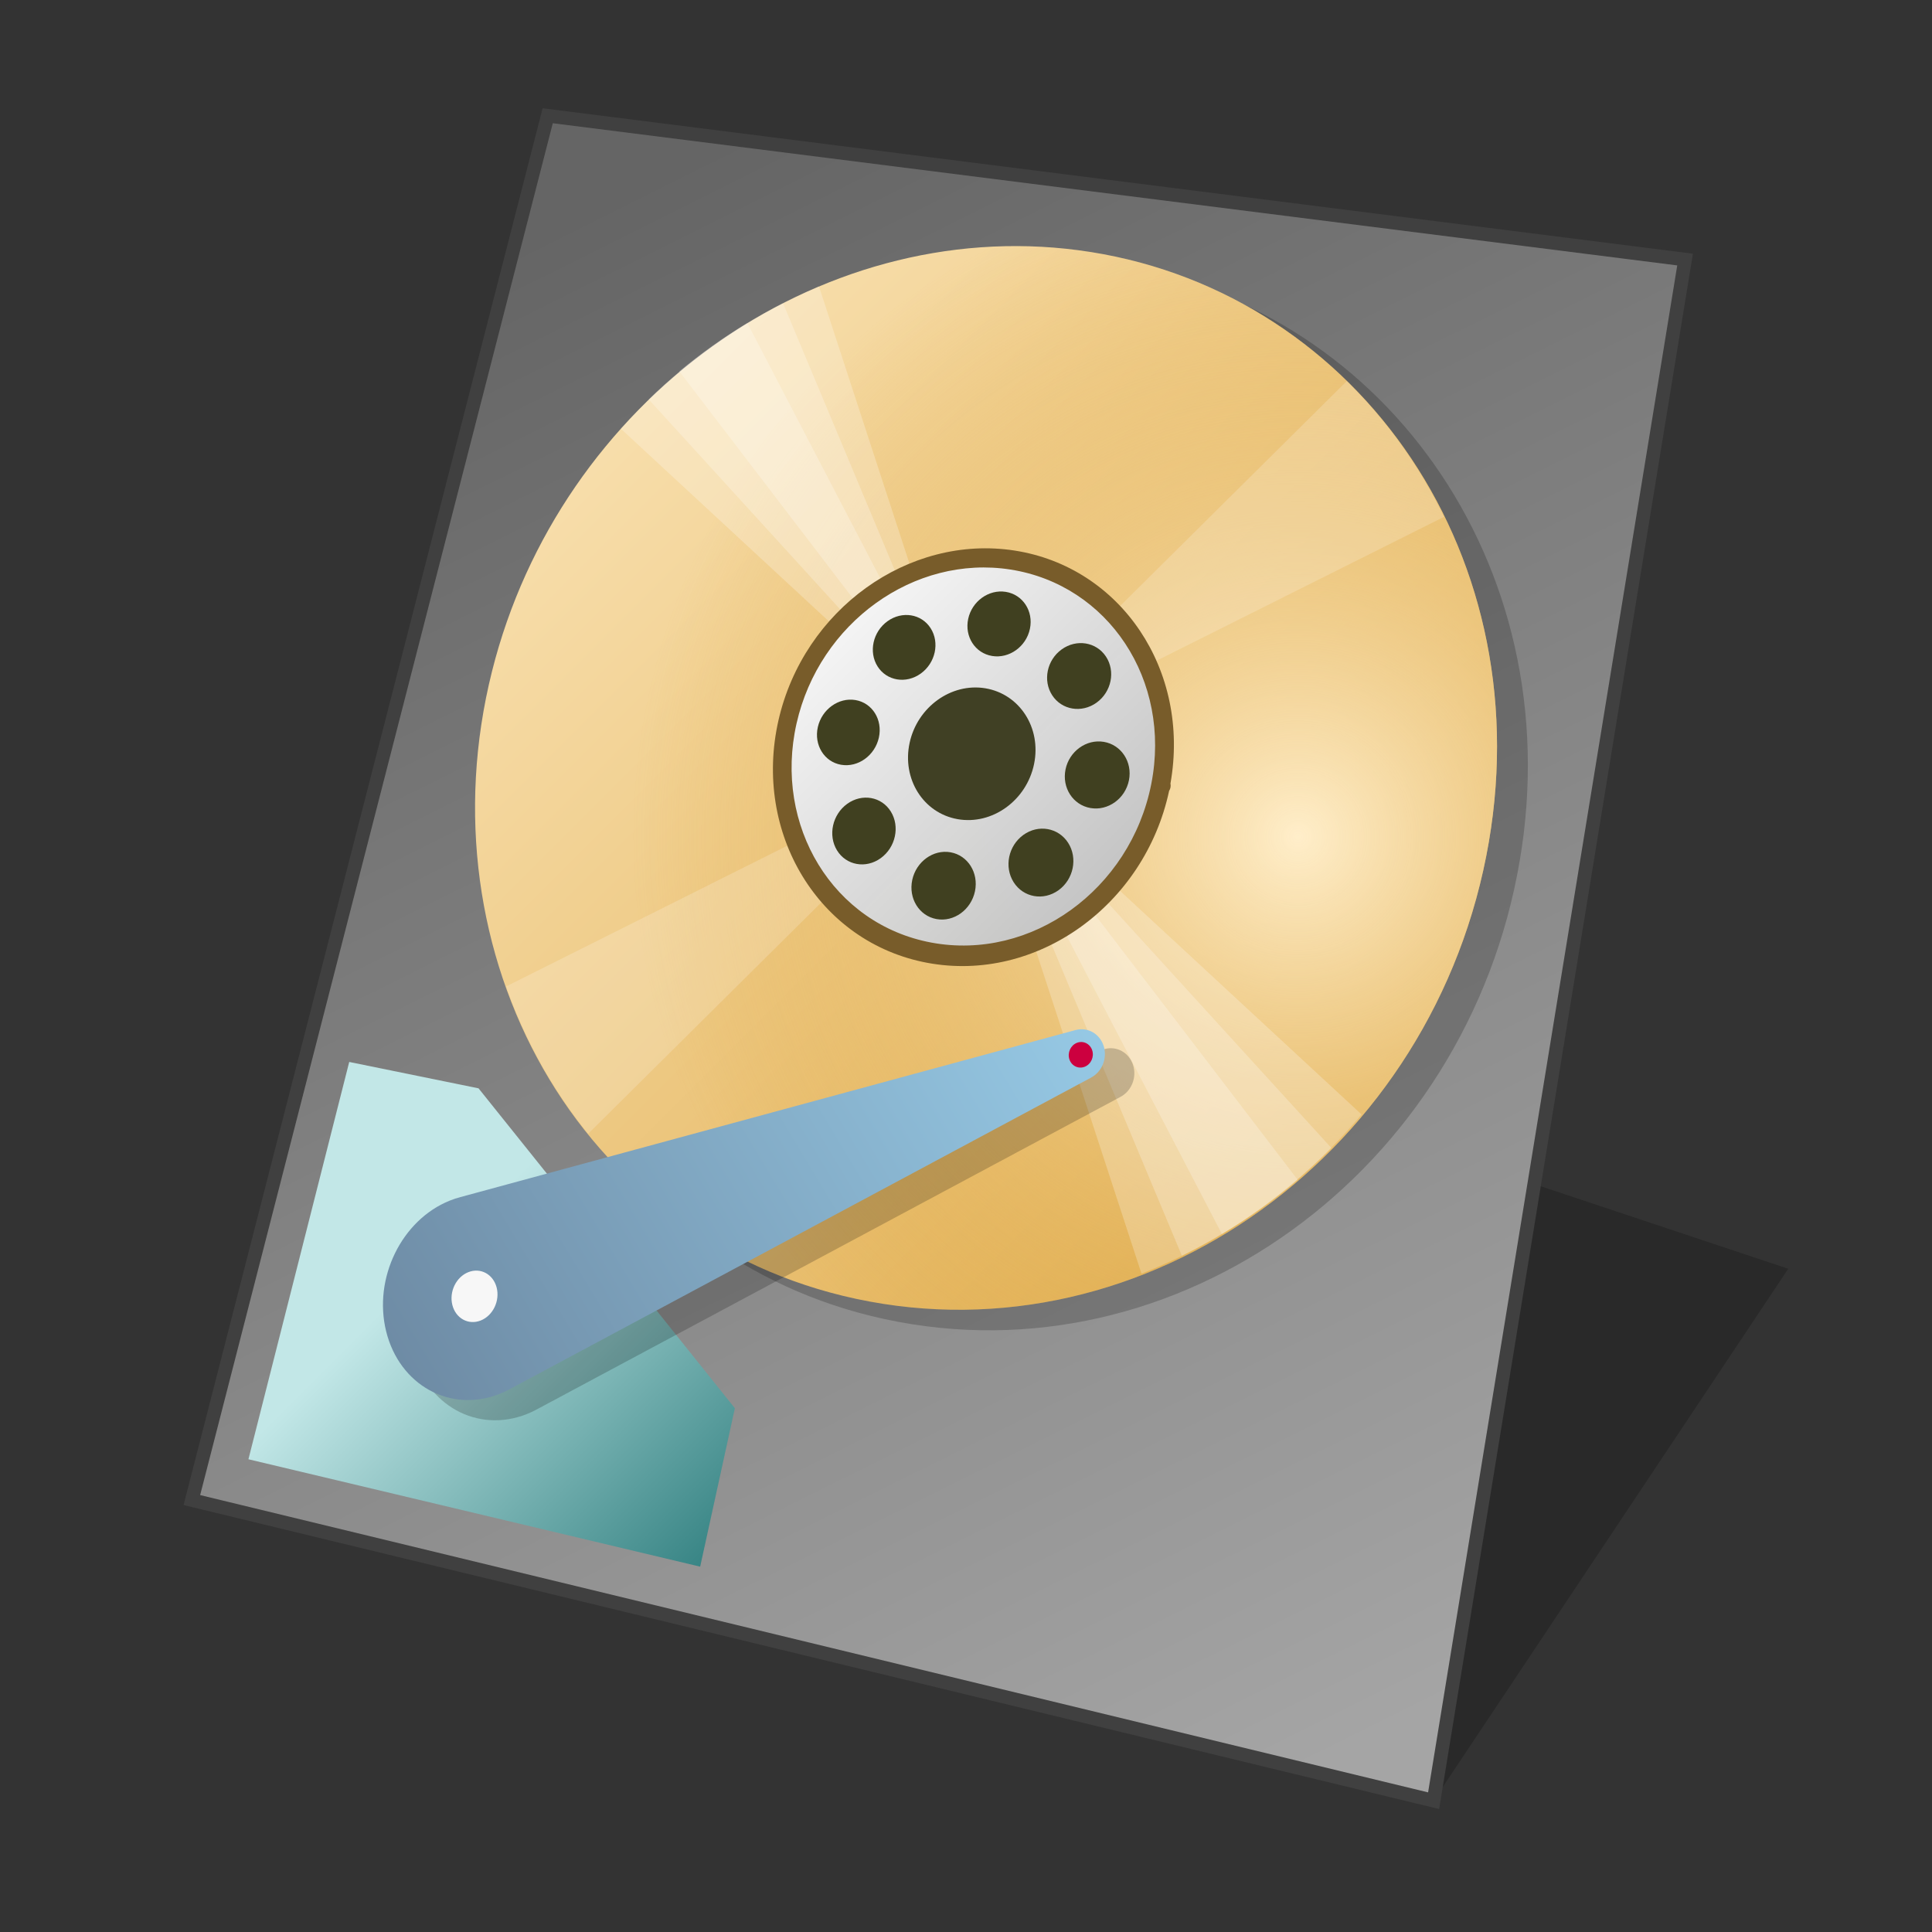 <?xml version="1.0" encoding="UTF-8" standalone="no"?>
<!-- Created with Inkscape (http://www.inkscape.org/) -->

<svg
   width="128"
   height="128"
   viewBox="0 0 128 128"
   version="1.1"
   id="svg1"
   inkscape:version="1.3 (0e150ed6c4, 2023-07-21)"
   sodipodi:docname="drive-multidisk.svg"
   xmlns:inkscape="http://www.inkscape.org/namespaces/inkscape"
   xmlns:sodipodi="http://sodipodi.sourceforge.net/DTD/sodipodi-0.dtd"
   xmlns:xlink="http://www.w3.org/1999/xlink"
   xmlns="http://www.w3.org/2000/svg"
   xmlns:svg="http://www.w3.org/2000/svg">
  <rect x="0" y="0" width="128" height="128" fill="#333333" stroke="none"/>
  <sodipodi:namedview
     id="namedview1"
     pagecolor="#ffffff"
     bordercolor="#000000"
     borderopacity="0.25"
     inkscape:showpageshadow="2"
     inkscape:pageopacity="0.0"
     inkscape:pagecheckerboard="0"
     inkscape:deskcolor="#d1d1d1"
     inkscape:document-units="px"
     showgrid="false"
     inkscape:zoom="1.4142136"
     inkscape:cx="13.788582"
     inkscape:cy="73.892659"
     inkscape:window-width="1920"
     inkscape:window-height="1011"
     inkscape:window-x="0"
     inkscape:window-y="0"
     inkscape:window-maximized="1"
     inkscape:current-layer="layer1">
    <inkscape:grid
       id="grid1"
       units="px"
       originx="0"
       originy="0"
       spacingx="1"
       spacingy="1"
       empcolor="#e52222"
       empopacity="0.2"
       color="#0099e5"
       opacity="0.149"
       empspacing="4"
       dotted="false"
       gridanglex="30"
       gridanglez="30"
       visible="false" />
  </sodipodi:namedview>
  <defs
     id="defs1">
    <inkscape:path-effect
       effect="perspective-envelope"
       up_left_point="31,7"
       up_right_point="118,18"
       down_left_point="7,98"
       down_right_point="102,121"
       id="path-effect34"
       is_visible="true"
       lpeversion="1"
       deform_type="perspective"
       horizontal_mirror="false"
       vertical_mirror="false"
       overflow_perspective="false" />
    <inkscape:path-effect
       effect="perspective-envelope"
       up_left_point="-65,63"
       up_right_point="22,74"
       down_left_point="-89,154"
       down_right_point="6,177"
       id="path-effect12"
       is_visible="true"
       lpeversion="1"
       deform_type="perspective"
       horizontal_mirror="false"
       vertical_mirror="false"
       overflow_perspective="false" />
    <inkscape:path-effect
       effect="perspective-envelope"
       up_left_point="-31,20"
       up_right_point="56,31"
       down_left_point="-55,111"
       down_right_point="40,134"
       id="path-effect7"
       is_visible="true"
       lpeversion="1"
       deform_type="perspective"
       horizontal_mirror="false"
       vertical_mirror="false"
       overflow_perspective="false" />
    <inkscape:path-effect
       effect="perspective-envelope"
       up_left_point="8.202,264.985"
       up_right_point="31.221,267.896"
       down_left_point="1.852,289.062"
       down_right_point="26.988,295.148"
       id="path-effect1"
       is_visible="true"
       lpeversion="1"
       deform_type="perspective"
       horizontal_mirror="false"
       vertical_mirror="false"
       overflow_perspective="false" />
    <linearGradient
       inkscape:collect="always"
       xlink:href="#a"
       id="linearGradient1040"
       x1="24"
       y1="112"
       x2="88"
       y2="112"
       gradientUnits="userSpaceOnUse"
       gradientTransform="rotate(-31.003,17.578,108)" />
    <linearGradient
       gradientUnits="userSpaceOnUse"
       x2="0"
       y2="7"
       y1="41"
       id="a">
      <stop
         id="stop1078"
         stop-color="#728790"
         style="stop-color:#667f98;stop-opacity:1" />
      <stop
         id="stop1080"
         stop-color="#85969e"
         offset="1"
         style="stop-color:#98cce8;stop-opacity:1" />
    </linearGradient>
    <linearGradient
       inkscape:collect="always"
       xlink:href="#linearGradient1068"
       id="linearGradient1070"
       x1="5.292"
       y1="288.533"
       x2="10.583"
       y2="293.825"
       gradientUnits="userSpaceOnUse"
       gradientTransform="matrix(3.78,0,0,3.78,0,-998.52)" />
    <linearGradient
       inkscape:collect="always"
       id="linearGradient1068">
      <stop
         style="stop-color:#c2e7e7;stop-opacity:1"
         offset="0"
         id="stop1064" />
      <stop
         style="stop-color:#318080;stop-opacity:1"
         offset="1"
         id="stop1066" />
    </linearGradient>
    <linearGradient
       gradientUnits="userSpaceOnUse"
       y2="274.352"
       x2="17.661"
       y1="274.352"
       x1="16.206"
       id="linearGradient1540"
       xlink:href="#linearGradient1562"
       inkscape:collect="always"
       gradientTransform="matrix(3.78,0,0,3.78,0,-993.921)" />
    <linearGradient
       inkscape:collect="always"
       id="linearGradient1562">
      <stop
         style="stop-color:#595959;stop-opacity:1"
         offset="0"
         id="stop1558" />
      <stop
         style="stop-color:#000000;stop-opacity:0;"
         offset="1"
         id="stop1560" />
    </linearGradient>
    <linearGradient
       gradientUnits="userSpaceOnUse"
       y2="280.173"
       x2="17.661"
       y1="280.173"
       x1="16.206"
       id="linearGradient1548"
       xlink:href="#linearGradient1538"
       inkscape:collect="always"
       gradientTransform="matrix(3.78,0,0,3.78,0,-993.921)" />
    <linearGradient
       id="linearGradient1538"
       inkscape:collect="always">
      <stop
         id="stop1534"
         offset="0"
         style="stop-color:#000000;stop-opacity:1;" />
      <stop
         id="stop1536"
         offset="1"
         style="stop-color:#000000;stop-opacity:0;" />
    </linearGradient>
    <linearGradient
       gradientUnits="userSpaceOnUse"
       y2="277.262"
       x2="14.751"
       y1="277.262"
       x1="13.295"
       id="linearGradient1544"
       xlink:href="#linearGradient1538"
       inkscape:collect="always"
       gradientTransform="matrix(3.78,0,0,3.78,0,-993.921)" />
    <linearGradient
       gradientUnits="userSpaceOnUse"
       y2="277.262"
       x2="20.571"
       y1="277.262"
       x1="19.116"
       id="linearGradient1552"
       xlink:href="#linearGradient1538"
       inkscape:collect="always"
       gradientTransform="matrix(3.78,0,0,3.78,0,-993.921)" />
    <linearGradient
       gradientUnits="userSpaceOnUse"
       y2="275.204"
       x2="15.603"
       y1="275.204"
       x1="14.148"
       id="linearGradient1542"
       xlink:href="#linearGradient1538"
       inkscape:collect="always"
       gradientTransform="matrix(3.78,0,0,3.78,0,-993.921)" />
    <linearGradient
       gradientUnits="userSpaceOnUse"
       y2="279.32"
       x2="19.719"
       y1="279.32"
       x1="18.264"
       id="linearGradient1550"
       xlink:href="#linearGradient1538"
       inkscape:collect="always"
       gradientTransform="matrix(3.78,0,0,3.78,0,-993.921)" />
    <linearGradient
       gradientUnits="userSpaceOnUse"
       y2="279.32"
       x2="15.603"
       y1="279.32"
       x1="14.148"
       id="linearGradient1546"
       xlink:href="#linearGradient1538"
       inkscape:collect="always"
       gradientTransform="matrix(3.78,0,0,3.78,0,-993.921)" />
    <linearGradient
       gradientUnits="userSpaceOnUse"
       y2="275.204"
       x2="19.719"
       y1="275.204"
       x1="18.264"
       id="linearGradient1554"
       xlink:href="#linearGradient1538"
       inkscape:collect="always"
       gradientTransform="matrix(3.78,0,0,3.78,0,-993.921)" />
    <linearGradient
       gradientTransform="matrix(5.197,0,0,5.197,-35,-1382.215)"
       inkscape:collect="always"
       xlink:href="#linearGradient901"
       id="linearGradient903"
       x1="16.404"
       y1="273.717"
       x2="21.696"
       y2="279.008"
       gradientUnits="userSpaceOnUse" />
    <linearGradient
       inkscape:collect="always"
       id="linearGradient901">
      <stop
         style="stop-color:#fefefe;stop-opacity:1"
         offset="0"
         id="stop897" />
      <stop
         style="stop-color:#b1b1b1;stop-opacity:0.996"
         offset="1"
         id="stop899" />
    </linearGradient>
    <radialGradient
       inkscape:collect="always"
       xlink:href="#linearGradient4639"
       id="radialGradient4633"
       gradientUnits="userSpaceOnUse"
       cx="5.818"
       cy="292.31"
       fx="5.818"
       fy="292.31"
       r="2.117"
       gradientTransform="matrix(20.787,0,0,20.787,-35,-6020.865)" />
    <linearGradient
       id="linearGradient4639"
       inkscape:collect="always">
      <stop
         id="stop4635"
         offset="0"
         style="stop-color:#ffeeca;stop-opacity:1" />
      <stop
         id="stop4637"
         offset="1"
         style="stop-color:#da9f33;stop-opacity:0" />
    </linearGradient>
    <linearGradient
       inkscape:collect="always"
       xlink:href="#linearGradient4541"
       id="linearGradient4723-6"
       gradientUnits="userSpaceOnUse"
       x1="2.778"
       y1="290.253"
       x2="6.747"
       y2="294.222"
       gradientTransform="matrix(20.787,0,0,20.787,-35,-6020.859)" />
    <linearGradient
       inkscape:collect="always"
       id="linearGradient4541">
      <stop
         style="stop-color:#ffeeca;stop-opacity:1"
         offset="0"
         id="stop4537" />
      <stop
         style="stop-color:#da9f33;stop-opacity:1"
         offset="1"
         id="stop4539" />
    </linearGradient>
    <linearGradient
       inkscape:collect="always"
       xlink:href="#linearGradient4541"
       id="linearGradient4623"
       x1="2.778"
       y1="290.253"
       x2="6.747"
       y2="294.222"
       gradientUnits="userSpaceOnUse"
       gradientTransform="matrix(7.559,0,0,7.559,-48,-2065.039)" />
    <linearGradient
       inkscape:collect="always"
       xlink:href="#linearGradient4541"
       id="linearGradient4549"
       gradientUnits="userSpaceOnUse"
       x1="2.646"
       y1="290.121"
       x2="6.879"
       y2="294.354"
       gradientTransform="matrix(7.559,0,0,7.559,-48,-2065.039)" />
    <linearGradient
       inkscape:collect="always"
       xlink:href="#linearGradient1091"
       id="linearGradient1078"
       x1="10.7"
       y1="266.572"
       x2="24.149"
       y2="293.562"
       gradientUnits="userSpaceOnUse"
       gradientTransform="matrix(3.78,0,0,3.78,0,-994.52)" />
    <linearGradient
       inkscape:collect="always"
       id="linearGradient1091">
      <stop
         style="stop-color:#656565;stop-opacity:1;"
         offset="0"
         id="stop1086" />
      <stop
         style="stop-color:#a5a5a5;stop-opacity:1"
         offset="1"
         id="stop1089" />
    </linearGradient>
  </defs>
  <g
     inkscape:label="Layer 1"
     inkscape:groupmode="layer"
     id="layer1">
    <path
       sodipodi:nodetypes="cccc"
       inkscape:connector-curvature="0"
       id="path7"
       d="M 94.981,119.301 118.477,84.058 94.981,76.226 Z"
       style="fill:#000000;fill-opacity:0.196;stroke:none;stroke-width:2.741;stroke-miterlimit:4;stroke-dasharray:none;stroke-opacity:1;paint-order:markers stroke fill" />
    <g
       id="g8"
       transform="matrix(3.78,0,0,3.78,-132.052,0.53)">
      <path
         style="fill:#ff5dff;fill-opacity:1;stroke:none;stroke-width:0.265px;stroke-linecap:butt;stroke-linejoin:miter;stroke-opacity:1"
         d="M 8.202,1.852 1.852,25.929 26.988,32.015 31.221,4.763 Z"
         id="path8"
         sodipodi:nodetypes="ccccc" />
      <rect
         style="opacity:0.347;fill:#365dff;fill-opacity:1;fill-rule:evenodd;stroke:none;stroke-width:0.106;stroke-linecap:round;stroke-linejoin:round;paint-order:fill markers stroke"
         id="rect8"
         width="33.867"
         height="33.867"
         x="0"
         y="0"
         ry="0" />
    </g>
    <circle
       r="0"
       cy="144"
       cx="-12"
       id="ellipse4551"
       style="fill:#ffeeca;fill-opacity:1;stroke:none;stroke-width:1.4;stroke-linecap:round;paint-order:markers stroke fill" />
    <circle
       r="0"
       cy="144"
       cx="-12"
       id="ellipse4553"
       style="fill:url(#linearGradient4549);fill-opacity:1;stroke:#000000;stroke-width:1.4;stroke-linecap:round;paint-order:markers stroke fill" />
    <path
       cx="4.762"
       cy="292.237"
       r="2.117"
       style="fill:url(#linearGradient4623);fill-opacity:1;stroke:none;stroke-width:1.4;stroke-linecap:round;paint-order:markers stroke fill"
       id="path4625"
       d=""
       inkscape:connector-curvature="0" />
    <path
       id="rect982"
       style="fill:url(#linearGradient1078);fill-opacity:1;stroke-width:1.9;stroke-linecap:round;stroke-linejoin:round;stroke-dasharray:3.8, 3.8;paint-order:markers fill stroke;stop-color:#000000"
       d="M 36.287,7.668 111.641,17.196 94.981,119.301 12.711,99.383 Z"
       sodipodi:nodetypes="ccccc" />
    <path
       id="path1094"
       style="fill:#000000;fill-opacity:0.2;stroke:none;stroke-width:0.1;stroke-linecap:round;stroke-linejoin:round;stroke-miterlimit:4;stroke-dasharray:none;stroke-opacity:0.5;paint-order:markers fill stroke;stop-color:#000000"
       d="m 100.691,56.998 c -3.488,20.642 -22.754,34.578 -42.082,30.396 -18.5,-4.003 -28.974,-23.02 -24.289,-41.864 4.488,-18.051 21.584,-30.324 38.966,-28.009 18.098,2.411 30.736,19.771 27.406,39.476 z"
       sodipodi:nodetypes="sssss" />
    <path
       style="fill:url(#linearGradient4723-6);fill-opacity:1;stroke:none;stroke-width:3.85;stroke-linecap:round;paint-order:markers stroke fill"
       d="M 98.641,55.772 C 95.135,76.289 75.94,90.171 56.711,86.05 38.303,82.106 27.904,63.224 32.595,44.485 37.089,26.531 54.129,14.3 71.43,16.576 c 18.011,2.369 30.559,19.605 27.211,39.196 z"
       id="circle4557-3" />
    <path
       style="fill:url(#radialGradient4633);fill-opacity:1;stroke:none;stroke-width:3.85;stroke-linecap:round;paint-order:markers stroke fill"
       d="M 98.641,55.772 C 95.135,76.289 75.94,90.171 56.711,86.05 38.303,82.106 27.904,63.224 32.595,44.485 37.089,26.531 54.129,14.3 71.43,16.576 c 18.011,2.369 30.559,19.605 27.211,39.196 z"
       id="circle4629-5"
       inkscape:connector-curvature="0" />
    <path
       d="m 76.911,52.058 c -1.45,7.367 -8.374,12.362 -15.342,11.061 -6.857,-1.28 -11.009,-8.165 -9.395,-15.288 1.588,-7.007 8.21,-11.771 14.907,-10.728 6.801,1.059 11.255,7.713 9.83,14.956"
       style="fill:url(#linearGradient903);fill-opacity:1;stroke:none;stroke-width:1.65;stroke-linecap:round;stroke-miterlimit:4;stroke-dasharray:none;stroke-opacity:0.5;paint-order:markers stroke fill"
       id="circle895" />
    <path
       inkscape:connector-curvature="0"
       style="fill:#ffffff;fill-opacity:0.184;stroke:none;stroke-width:1.65;stroke-linecap:round;stroke-miterlimit:4;stroke-dasharray:none;stroke-opacity:1;paint-order:markers stroke fill"
       d="M 89.228,25.249 73.751,40.604 c 0.95,1.001 1.726,2.17 2.296,3.459 l 19.619,-9.819 c -1.64,-3.385 -3.819,-6.422 -6.438,-8.995 z"
       id="path4559" />
    <path
       inkscape:connector-curvature="0"
       style="fill:#ffffff;fill-opacity:0.184;stroke:none;stroke-width:1.65;stroke-linecap:round;stroke-miterlimit:4;stroke-dasharray:none;stroke-opacity:1;paint-order:markers stroke fill"
       d="m 52.752,55.734 -19.223,9.621 c 1.261,3.564 3.095,6.864 5.437,9.761 l 15.941,-15.815 c -0.911,-1.047 -1.639,-2.252 -2.155,-3.567 z"
       id="path4561" />
    <path
       inkscape:connector-curvature="0"
       style="fill:#ffffff;fill-opacity:0.238;stroke:none;stroke-width:1.65;stroke-linecap:round;stroke-miterlimit:4;stroke-dasharray:none;stroke-opacity:1;paint-order:markers stroke fill"
       d="m 54.26,18.977 c -4.959,2.08 -9.457,5.312 -13.124,9.431 l 14.239,13.183 c 1.407,-1.61 3.147,-2.867 5.072,-3.663 z m 19.465,39.6 c -1.452,1.695 -3.268,3.008 -5.284,3.819 l 7.186,21.986 c 5.589,-2.193 10.607,-5.823 14.579,-10.546 z"
       id="path4595-6" />
    <path
       inkscape:connector-curvature="0"
       style="fill:#ffffff;fill-opacity:0.238;stroke:none;stroke-width:1.65;stroke-linecap:round;stroke-miterlimit:4;stroke-dasharray:none;stroke-opacity:1;paint-order:markers stroke fill"
       d="m 51.877,20.088 c -3.241,1.645 -6.246,3.796 -8.901,6.371 L 56.08,40.828 c 1.023,-1.004 2.186,-1.838 3.444,-2.471 z m 21.12,39.29 c -1.058,1.055 -2.27,1.926 -3.585,2.578 l 8.89,21.238 c 3.646,-1.783 6.996,-4.198 9.906,-7.137 z"
       id="path4593-2" />
    <path
       inkscape:connector-curvature="0"
       style="fill:#ffffff;fill-opacity:0.238;stroke:none;stroke-width:1.65;stroke-linecap:round;stroke-miterlimit:4;stroke-dasharray:none;stroke-opacity:1;paint-order:markers stroke fill"
       d="m 49.512,21.4 c -1.575,0.946 -3.083,2.016 -4.51,3.199 L 56.858,40.103 c 0.553,-0.46 1.138,-0.874 1.751,-1.239 z m 22.68,38.739 c -0.574,0.482 -1.184,0.914 -1.823,1.293 l 10.587,20.327 c 1.765,-1.045 3.447,-2.245 5.026,-3.585 z"
       id="path4597-9" />
    <path
       id="path4275"
       d="m 68.509,50.622 c -0.499,2.414 -2.773,4.053 -5.065,3.649 -2.28,-0.401 -3.697,-2.671 -3.179,-5.058 0.515,-2.374 2.755,-3.987 5.016,-3.612 2.273,0.377 3.724,2.62 3.228,5.021 z"
       style="fill:#404024;fill-opacity:1;stroke:none;stroke-width:3.85;stroke-linecap:round;paint-order:markers stroke fill" />
    <path
       style="fill:#404020;fill-opacity:1;stroke:url(#linearGradient1540);stroke-width:0;stroke-linecap:round;stroke-miterlimit:4;stroke-dasharray:none;stroke-opacity:0.713;paint-order:markers stroke fill"
       d="m 68.235,41.66 c -0.247,1.178 -1.368,1.986 -2.501,1.801 -1.13,-0.184 -1.84,-1.286 -1.589,-2.458 0.25,-1.169 1.363,-1.97 2.489,-1.791 1.128,0.179 1.847,1.274 1.601,2.449 z"
       id="path4490" />
    <path
       style="fill:#404020;fill-opacity:1;stroke:url(#linearGradient1548);stroke-width:0;stroke-linecap:round;stroke-miterlimit:4;stroke-dasharray:none;stroke-opacity:0.713;paint-order:markers stroke fill"
       d="m 64.594,59.05 c -0.257,1.227 -1.401,2.052 -2.552,1.84 -1.148,-0.211 -1.864,-1.373 -1.603,-2.593 0.261,-1.216 1.396,-2.035 2.54,-1.83 1.147,0.205 1.871,1.361 1.615,2.584 z"
       id="path4492" />
    <path
       style="fill:#404020;fill-opacity:1;stroke:url(#linearGradient1544);stroke-width:0;stroke-linecap:round;stroke-miterlimit:4;stroke-dasharray:none;stroke-opacity:0.713;paint-order:markers stroke fill"
       d="m 58.228,48.865 c -0.261,1.189 -1.383,1.997 -2.504,1.803 -1.118,-0.194 -1.806,-1.312 -1.541,-2.494 0.264,-1.179 1.378,-1.981 2.492,-1.794 1.116,0.188 1.813,1.299 1.553,2.485 z"
       id="path4494" />
    <path
       style="fill:#404020;fill-opacity:1;stroke:url(#linearGradient1552);stroke-width:0;stroke-linecap:round;stroke-miterlimit:4;stroke-dasharray:none;stroke-opacity:0.713;paint-order:markers stroke fill"
       d="m 74.795,51.696 c -0.242,1.216 -1.385,2.04 -2.549,1.838 -1.161,-0.201 -1.899,-1.347 -1.652,-2.556 0.246,-1.205 1.381,-2.023 2.537,-1.828 1.159,0.195 1.906,1.334 1.664,2.546 z"
       id="path4496" />
    <path
       style="fill:#404020;fill-opacity:1;stroke:url(#linearGradient1542);stroke-width:0;stroke-linecap:round;stroke-miterlimit:4;stroke-dasharray:none;stroke-opacity:0.713;paint-order:markers stroke fill"
       d="m 61.656,41.619 c 0.613,0.957 0.322,2.304 -0.652,3.005 -0.974,0.701 -2.258,0.488 -2.864,-0.474 -0.604,-0.958 -0.308,-2.297 0.66,-2.993 0.968,-0.696 2.246,-0.491 2.856,0.462 z"
       id="circle4664" />
    <path
       style="fill:#404020;fill-opacity:1;stroke:url(#linearGradient1550);stroke-width:0;stroke-linecap:round;stroke-miterlimit:4;stroke-dasharray:none;stroke-opacity:0.713;paint-order:markers stroke fill"
       d="m 70.767,55.839 c 0.648,1.011 0.363,2.419 -0.638,3.141 -1.001,0.722 -2.334,0.48 -2.975,-0.536 -0.639,-1.012 -0.348,-2.411 0.646,-3.128 0.994,-0.717 2.321,-0.484 2.967,0.523 z"
       id="circle4666" />
    <path
       style="fill:#404020;fill-opacity:1;stroke:url(#linearGradient1546);stroke-width:0;stroke-linecap:round;stroke-miterlimit:4;stroke-dasharray:none;stroke-opacity:0.713;paint-order:markers stroke fill"
       d="m 59.019,53.766 c 0.617,0.994 0.317,2.379 -0.671,3.091 -0.988,0.712 -2.286,0.477 -2.896,-0.522 -0.608,-0.995 -0.303,-2.372 0.679,-3.079 0.982,-0.707 2.274,-0.48 2.888,0.509 z"
       id="circle4668" />
    <path
       style="fill:#404020;fill-opacity:1;stroke:url(#linearGradient1554);stroke-width:0;stroke-linecap:round;stroke-miterlimit:4;stroke-dasharray:none;stroke-opacity:0.713;paint-order:markers stroke fill"
       d="m 73.272,43.499 c 0.643,0.973 0.367,2.341 -0.62,3.052 -0.987,0.711 -2.305,0.492 -2.941,-0.487 -0.634,-0.975 -0.352,-2.334 0.628,-3.04 0.98,-0.706 2.292,-0.495 2.933,0.475 z"
       id="circle4670" />
    <path
       style="fill:url(#linearGradient1070);fill-opacity:1;stroke:none;stroke-width:1px;stroke-linecap:butt;stroke-linejoin:miter;stroke-opacity:1"
       d="m 23.137,70.357 8.568,1.748 16.982,21.193 -2.299,10.497 -29.929,-7.115 z"
       id="path1062"
       sodipodi:nodetypes="cccccc" />
    <path
       sodipodi:nodetypes="csccccccc"
       d="m 31.565,80.795 c -3.213,1.285 -5.106,5.171 -4.225,8.716 0.891,3.585 4.275,5.473 7.558,4.177 0.221,-0.088 0.438,-0.189 0.65,-0.303 l 38.692,-20.716 c 0.739,-0.396 1.094,-1.311 0.824,-2.123 -0.269,-0.811 -1.074,-1.26 -1.87,-1.046 l -40.927,11.063 c -0.237,0.062 -0.472,0.139 -0.703,0.232 z"
       style="fill:#000000;fill-opacity:0.2;stroke-width:1.9;stroke-linecap:round;stroke-linejoin:round;stroke-dasharray:3.8, 3.8;paint-order:markers fill stroke;stop-color:#000000"
       id="path1100" />
    <path
       sodipodi:nodetypes="csccccccc"
       d="m 29.803,79.542 c -3.201,1.283 -5.09,5.148 -4.218,8.669 0.882,3.561 4.248,5.43 7.517,4.137 0.22,-0.087 0.436,-0.188 0.648,-0.302 l 38.541,-20.654 c 0.736,-0.395 1.091,-1.305 0.824,-2.112 -0.267,-0.805 -1.067,-1.251 -1.859,-1.036 l -40.753,11.066 c -0.236,0.062 -0.47,0.139 -0.7,0.232 z"
       style="fill:url(#linearGradient1040);fill-opacity:1;stroke-width:1.9;stroke-linecap:round;stroke-linejoin:round;stroke-dasharray:3.8, 3.8;paint-order:markers fill stroke;stop-color:#000000"
       id="path1017" />
    <path
       d="m 32.903,85.297 c 0.23,0.885 -0.241,1.866 -1.053,2.189 -0.812,0.323 -1.653,-0.136 -1.879,-1.021 -0.225,-0.883 0.247,-1.858 1.054,-2.18 0.808,-0.322 1.648,0.13 1.878,1.012 z"
       style="fill:#f7f7f7;fill-opacity:1;stroke:none;stroke-width:0.1;stroke-linecap:round;stroke-linejoin:round;stroke-miterlimit:4;stroke-dasharray:none;stroke-opacity:1;paint-order:markers fill stroke;stop-color:#000000"
       id="path1030" />
    <path
       d="m 72.36,69.581 c 0.144,0.438 -0.077,0.928 -0.495,1.094 -0.417,0.166 -0.872,-0.055 -1.015,-0.492 -0.143,-0.437 0.079,-0.926 0.495,-1.092 0.416,-0.166 0.871,0.053 1.015,0.49 z"
       style="fill:#cc003f;fill-opacity:1;stroke:none;stroke-width:0.1;stroke-linecap:round;stroke-linejoin:round;stroke-miterlimit:4;stroke-dasharray:none;stroke-opacity:1;paint-order:markers fill stroke;stop-color:#000000"
       id="path1032" />
    <path
       id="path1469"
       d="m 67.215,36.475 c -7.018,-1.087 -13.972,3.909 -15.64,11.251 -1.698,7.469 2.66,14.713 9.854,16.062 7.233,1.356 14.4,-3.792 16.027,-11.388 0.045,-0.072 0.077,-0.152 0.093,-0.235 0.015,-0.086 0.014,-0.173 -0.003,-0.257 C 78.878,44.409 74.265,37.567 67.215,36.475 Z m -0.267,1.259 c 6.47,1.012 10.686,7.327 9.326,14.212 -1.382,6.997 -7.942,11.734 -14.562,10.504 -6.52,-1.212 -10.469,-7.742 -8.938,-14.52 1.507,-6.673 7.798,-11.194 14.174,-10.196 z"
       style="color:#000000;font-style:normal;font-variant:normal;font-weight:normal;font-stretch:normal;font-size:medium;line-height:normal;font-family:sans-serif;font-variant-ligatures:normal;font-variant-position:normal;font-variant-caps:normal;font-variant-numeric:normal;font-variant-alternates:normal;font-variant-east-asian:normal;font-feature-settings:normal;font-variation-settings:normal;text-indent:0;text-align:start;text-decoration:none;text-decoration-line:none;text-decoration-style:solid;text-decoration-color:#000000;letter-spacing:normal;word-spacing:normal;text-transform:none;writing-mode:lr-tb;direction:ltr;text-orientation:mixed;dominant-baseline:auto;baseline-shift:baseline;text-anchor:start;white-space:normal;shape-padding:0;shape-margin:0;inline-size:0;clip-rule:nonzero;display:inline;overflow:visible;visibility:visible;isolation:auto;mix-blend-mode:normal;color-interpolation:sRGB;color-interpolation-filters:linearRGB;solid-color:#000000;solid-opacity:1;vector-effect:none;fill:#785c2a;fill-opacity:1;fill-rule:nonzero;stroke:none;stroke-width:1.65;stroke-linecap:round;stroke-linejoin:miter;stroke-miterlimit:4;stroke-dasharray:none;stroke-dashoffset:0;stroke-opacity:1;paint-order:markers stroke fill;color-rendering:auto;image-rendering:auto;shape-rendering:auto;text-rendering:auto;enable-background:accumulate;stop-color:#000000" />
    <path
       style="fill:none;fill-opacity:1;stroke:#404040;stroke-width:0.9;stroke-linecap:square;stroke-linejoin:miter;stroke-dasharray:none;stroke-opacity:1"
       d="M 36.287,7.668 111.641,17.196 94.981,119.301 12.711,99.383 Z"
       id="path34" />
  </g>
</svg>
